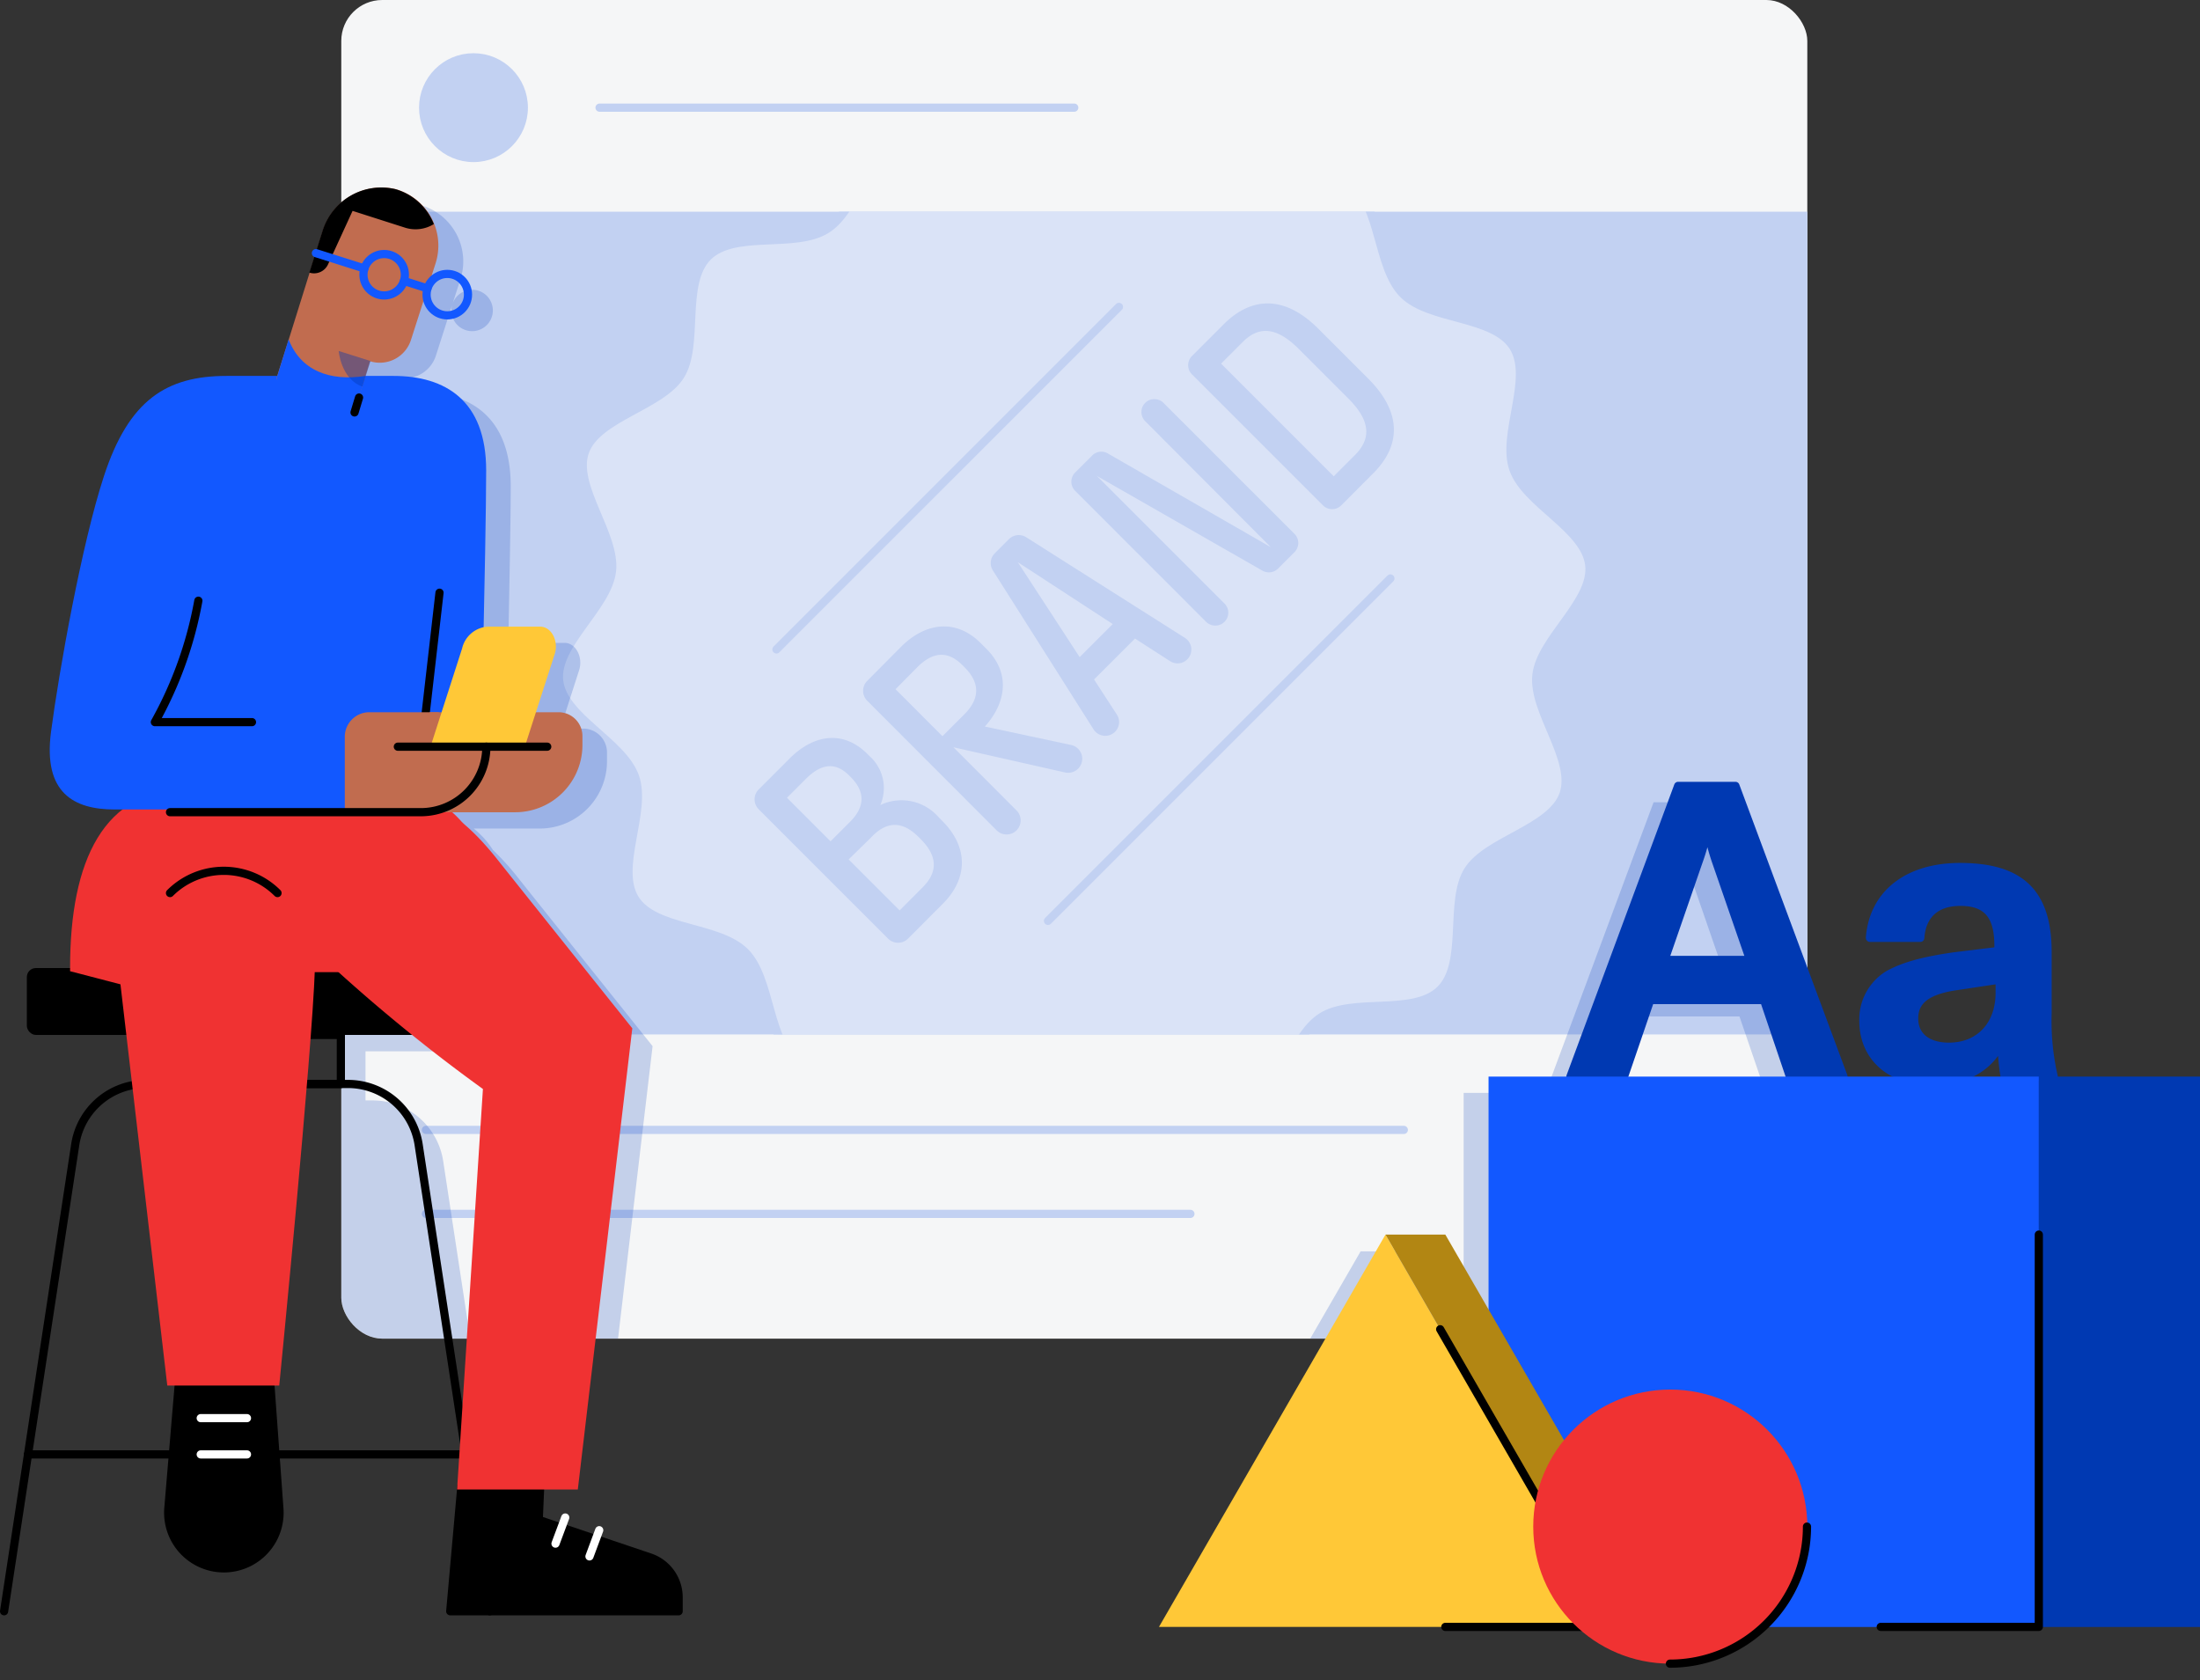 <svg xmlns="http://www.w3.org/2000/svg" xmlns:xlink="http://www.w3.org/1999/xlink" viewBox="0 0 268.75 205.22"><rect x="0" y="0" width="268.75" height="205.22" fill="#333333" stroke="none"/><defs><style>.cls-1,.cls-8{fill:#c2d1f2;}.cls-12,.cls-18,.cls-2,.cls-20,.cls-7{fill:none;}.cls-3{isolation:isolate;}.cls-4{fill:#f5f6f7;}.cls-5{clip-path:url(#clip-path);}.cls-6{fill:#dae3f7;}.cls-7,.cls-8{stroke:#c2d1f2;}.cls-12,.cls-13,.cls-17,.cls-18,.cls-20,.cls-22,.cls-7,.cls-8{stroke-linecap:round;stroke-linejoin:round;}.cls-9{clip-path:url(#clip-path-2);}.cls-10{opacity:0.2;}.cls-10,.cls-21{mix-blend-mode:multiply;}.cls-11,.cls-21,.cls-22{fill:#0039b2;}.cls-12,.cls-13{stroke:#000;}.cls-14,.cls-24{fill:#f03232;}.cls-14{stroke:#f03232;stroke-miterlimit:10;}.cls-15{fill:#1258ff;}.cls-16,.cls-17{fill:#c16c4f;}.cls-17,.cls-18{stroke:#1258ff;}.cls-19{fill:#ffc837;}.cls-20{stroke:#fff;}.cls-21{opacity:0.4;}.cls-22{stroke:#0039b2;}.cls-23{fill:#b28613;}</style><clipPath id="clip-path"><rect class="cls-1" x="41.69" y="25.86" width="179.09" height="100.5"/></clipPath><clipPath id="clip-path-2"><rect class="cls-2" x="41.69" width="179.09" height="163.52" rx="5"/></clipPath></defs><title>Asset 6</title><g class="cls-3"><g id="Layer_2" data-name="Layer 2"><g id="Colour_2" data-name="Colour 2"><rect class="cls-4" x="41.69" width="179.09" height="163.52" rx="5"/><rect class="cls-1" x="41.69" y="25.86" width="179.09" height="100.5"/><g class="cls-5"><path class="cls-6" d="M171.41,35.93c-3.25-3.25-2.75-11.09-6.48-13.44s-10.72,1.44-14.92,0-7.24-8.77-11.69-9.27-9,6-13.45,6.45-10.29-4.8-14.55-3.31S104.85,25.56,101,28s-11.28.11-14.53,3.36-1,10.8-3.36,14.54S72.92,51,71.45,55.2s3.81,10.1,3.31,14.55-7,9-6.45,13.45,7.78,7.42,9.27,11.69-2.4,11.07,0,14.92,10.19,3.24,13.44,6.49,2.75,11.09,6.49,13.44,10.72-1.44,14.92,0,7.24,8.78,11.68,9.28,9-6,13.46-6.46,10.28,4.8,14.55,3.31,5.47-9.22,9.32-11.65,11.28-.1,14.53-3.35,1-10.81,3.36-14.54S189.54,101.23,191,97s-3.81-10.1-3.31-14.55,7-9,6.45-13.46-7.78-7.42-9.27-11.68,2.4-11.07,0-14.92S174.66,39.18,171.41,35.93Z"/><path class="cls-7" d="M171.41,35.93c-3.25-3.25-2.75-11.09-6.48-13.44s-10.72,1.44-14.92,0-7.24-8.77-11.69-9.27-9,6-13.45,6.45-10.29-4.8-14.55-3.31S104.85,25.56,101,28s-11.28.11-14.53,3.36-1,10.8-3.36,14.54S72.92,51,71.45,55.2s3.81,10.1,3.31,14.55-7,9-6.45,13.45,7.78,7.42,9.27,11.69-2.4,11.07,0,14.92,10.19,3.24,13.44,6.49,2.75,11.09,6.49,13.44,10.72-1.44,14.92,0,7.24,8.78,11.68,9.28,9-6,13.46-6.46,10.28,4.8,14.55,3.31,5.47-9.22,9.32-11.65,11.28-.1,14.53-3.35,1-10.81,3.36-14.54S189.54,101.23,191,97s-3.81-10.1-3.31-14.55,7-9,6.45-13.46-7.78-7.42-9.27-11.68,2.4-11.07,0-14.92S174.66,39.18,171.41,35.93Z"/><path class="cls-1" d="M92.69,98.86a1.71,1.71,0,0,1,0-2.44l3.76-3.76c3-3,6.59-3.48,9.51-.56l.24.24a5.23,5.23,0,0,1,1.34,6,6,6,0,0,1,7.08,1.44l.48.49c3.31,3.3,3.07,7.14.07,10.13l-4.25,4.26a1.72,1.72,0,0,1-2.43,0Zm3.45-1.41,5.32,5.32,2.36-2.36c1.73-1.72,2-3.55.15-5.44l-.25-.25c-1.7-1.7-3.45-1.41-5.27.42Zm7.53,7.53,6.23,6.23,2.79-2.8c1.83-1.82,1.93-3.77-.24-5.93l-.24-.24c-2.09-2.09-4-1.83-5.74,0Z"/><path class="cls-1" d="M105.94,85.6a1.72,1.72,0,0,1,0-2.43L110.08,79c2.94-2.94,6.68-3.47,9.7-.46l.73.73c3,3,2.36,6.64-.2,9.48L130.84,91a1.72,1.72,0,0,1,.86,2.9h0a1.73,1.73,0,0,1-1.59.46l-13.64-3.08L124.18,99a1.72,1.72,0,0,1,0,2.43h0a1.72,1.72,0,0,1-2.43,0Zm3.46-1.41,5.73,5.74,2.68-2.68c1.77-1.77,2.06-3.72,0-5.76l-.24-.24c-1.92-1.92-3.75-1.51-5.52.26Z"/><path class="cls-1" d="M121.52,67.59l1.73-1.73a1.7,1.7,0,0,1,2.1-.24l19.4,12.3a1.69,1.69,0,0,1,.29,2.62h0a1.68,1.68,0,0,1-2.11.22L138.65,78l-5,5,2.78,4.28a1.67,1.67,0,0,1-.22,2.11h0a1.69,1.69,0,0,1-2.62-.29l-12.29-19.4A1.68,1.68,0,0,1,121.52,67.59Zm14.41,8.64-11.6-7.56,7.56,11.6Z"/><path class="cls-1" d="M158.13,67.45l-2,2a1.59,1.59,0,0,1-1.91.26L134,58.14l15.58,15.58a1.58,1.58,0,0,1,0,2.24h0a1.6,1.6,0,0,1-2.24,0l-16-16a1.58,1.58,0,0,1,0-2.24l2.08-2.08a1.57,1.57,0,0,1,1.91-.25l19.91,11.45L139.9,51.45a1.58,1.58,0,0,1,0-2.24h0a1.59,1.59,0,0,1,2.23,0l16,16A1.58,1.58,0,0,1,158.13,67.45Z"/><path class="cls-1" d="M161.08,40.19l6.08,6.08c4.1,4.1,4,8.14.6,11.54l-3.91,3.92a1.58,1.58,0,0,1-2.24,0l-16-16a1.58,1.58,0,0,1,0-2.24l3.91-3.91C152.93,36.18,157,36.08,161.08,40.19Zm3.65,8.51-6.08-6.08c-2.85-2.85-5-2.72-6.88-.8l-2.6,2.6,13.76,13.76,2.6-2.6C167.4,53.7,167.57,51.54,164.73,48.7Z"/><line class="cls-7" x1="94.85" y1="79.33" x2="136.69" y2="37.49"/><line class="cls-7" x1="128.02" y1="112.49" x2="169.85" y2="70.66"/></g><circle class="cls-8" cx="57.84" cy="13.15" r="6.15"/><line class="cls-7" x1="73.24" y1="13.15" x2="131.23" y2="13.15"/><line class="cls-7" x1="52.03" y1="138.02" x2="171.49" y2="138.02"/><line class="cls-7" x1="52.03" y1="148.28" x2="145.42" y2="148.28"/><g class="cls-9"><g class="cls-10"><path class="cls-11" d="M82.37,192.24l-13.59-4.58.18-4.18h4.18l6.58-55.69S66.54,111.32,63.3,107.24a32.7,32.7,0,0,0-3.08-3.41,10.88,10.88,0,0,0-2.35-2.62h8.06A8.22,8.22,0,0,0,74.15,93v-1A2.92,2.92,0,0,0,71.23,89H68.45l2.29-7.12c.52-1.6-.41-3.35-1.76-3.35H62.53a2.12,2.12,0,0,0-.44,0c.16-7.84.3-15.58.3-19.13,0-8.54-5-11.54-11.32-11.54H47.68l.58-1.82a4,4,0,0,0,5-2.63l2-6.24a2.53,2.53,0,1,0,3.18-1.66,2.54,2.54,0,0,0-3.18,1.66l1-3.09a7.12,7.12,0,0,0-1.39-6.79l-.08-.1c-.14-.15-.29-.31-.44-.45l-.16-.15a4.78,4.78,0,0,0-.42-.34l-.21-.16c-.14-.1-.29-.19-.44-.28l-.23-.14a4.44,4.44,0,0,0-.49-.24l-.23-.11a6.18,6.18,0,0,0-.76-.26h0a6.79,6.79,0,0,0-2.09-.24,6.4,6.4,0,0,0-1.37.21,6.79,6.79,0,0,0-1.31.46,8.5,8.5,0,0,0-1,.55,8,8,0,0,0-.66.48l-.17.14a7.54,7.54,0,0,0-2.31,3.44l-.83,2.62-.92,2.94L38.42,43l-.16.5h0l-1.41,4.45H30.69c-7.36,0-11.94,2.93-15,12.23C13,68.36,10.2,84,9.23,91.42S12,100.88,17,100.88h1.88c-4.69,3.18-6.79,10-6.79,19.37H7.38a1.11,1.11,0,0,0-1.1,1.11v6a1.1,1.1,0,0,0,1.1,1.1H18.94l.71,6.09a8.72,8.72,0,0,0-7.46,7.32l-8.69,57H85.87v-1.7A5.15,5.15,0,0,0,82.37,192.24ZM54.14,141.83a8.73,8.73,0,0,0-8.62-7.41h-.87v-6h9.44c2.63,2.13,5.55,4.39,8.42,6.39l-2.81,43.5Z"/><path class="cls-11" d="M247.93,133.51a30.18,30.18,0,0,1-.75-7.75v-7.45c0-7.25-3.3-10.4-10.7-10.4-6.45,0-10.65,3.3-11,8.65h6.15c.2-2.85,1.95-4.4,4.9-4.4,3.2,0,4.65,1.6,4.65,5.35v.65l-5.3.65c-4,.55-6.35,1.2-8.15,2.25a6.39,6.39,0,0,0-3.05,5.65,7,7,0,0,0,4.84,6.8h-7.23L209,98h-7l-13.2,35.5h-10V162l-5.28-9.14h-7.31l-27.67,47.92h51.09A16.65,16.65,0,0,0,201,205.22h0a14.83,14.83,0,0,0,1.63-.08c.25,0,.49-.07.74-.1s.59-.08.88-.14.55-.13.83-.2.51-.12.76-.2.53-.18.8-.28.5-.17.74-.27.49-.22.73-.34.51-.23.76-.36l.67-.4c.25-.15.49-.28.73-.44s.49-.36.73-.54.39-.28.59-.44.51-.45.76-.69h53.34V133.51Zm-43.49-26.25a25.45,25.45,0,0,0,1.05-3.8h.1a25.45,25.45,0,0,0,1,3.8l4.15,12h-10.5Zm-5.85,16.9h13.9l3.2,9.35h-20.3Zm37-1.65,5.65-.85v1.6c0,4-2.5,6.6-6.2,6.6-2.65,0-4.25-1.35-4.25-3.45S232.33,123.06,235.63,122.51Zm5.9,6.7a35,35,0,0,0,.4,4.3H236.8A7.49,7.49,0,0,0,241.53,129.21Z"/></g></g><line class="cls-12" x1="3.42" y1="177.66" x2="56.91" y2="177.66"/><path class="cls-12" d="M59.83,196.82l-8.69-57a8.73,8.73,0,0,0-8.62-7.41H17.81a8.73,8.73,0,0,0-8.62,7.41l-8.69,57"/><rect class="cls-12" x="18.68" y="126.42" width="22.96" height="6"/><rect x="3.28" y="118.25" width="53.77" height="8.17" rx="1.1"/><path class="cls-13" d="M56.37,181.48,55,196.82h27.9v-1.7a5.15,5.15,0,0,0-3.5-4.88l-13.59-4.58.18-4.18Z"/><path class="cls-13" d="M21.87,168.75l-1.3,15.46a6.8,6.8,0,0,0,6.78,7.37h0a6.8,6.8,0,0,0,6.78-7.28L33,168.75Z"/><rect class="cls-14" x="12.19" y="96.88" width="46.71" height="21.37" rx="10.69"/><path class="cls-14" d="M22.88,96.88c9.42,0,15.43,11,15.09,21.37s-4.31,50.5-4.31,50.5H20.88l-5.71-48.91-6.11-1.59C9.06,105.09,13.19,96.88,22.88,96.88Z"/><path class="cls-14" d="M45.86,97.21c6.15,0,10.18,2.67,14.44,8,3.24,4.08,16.42,20.55,16.42,20.55l-6.58,55.69H56.37l3.14-48.67a206.69,206.69,0,0,1-18-14.56S40.76,97.21,45.86,97.21Z"/><path class="cls-12" d="M20.77,109.09a9.29,9.29,0,0,1,13.13,0"/><path class="cls-15" d="M12.7,58.15C10,66.36,7.2,82,6.23,89.42S9,98.88,14,98.88H58.58s.81-32.87.81-41.42-5-11.54-11.32-11.54H27.69C20.33,45.92,15.75,48.85,12.7,58.15Z"/><line class="cls-12" x1="53.69" y1="72.4" x2="51.98" y2="87.29"/><path class="cls-16" d="M48.35,23.11a7.51,7.51,0,0,0-8.89,5l-1.75,5.56L35.42,41l-1.66,5.26a.06.06,0,0,0,0,0l3.14,3.5a4.25,4.25,0,0,0,6.66-.42h0l1.65-5.21s0,0,0,0a4,4,0,0,0,5-2.63l3-9.33A7.16,7.16,0,0,0,48.35,23.11Z"/><circle class="cls-17" cx="46.93" cy="33.56" r="2.53"/><circle class="cls-18" cx="54.64" cy="35.99" r="2.53"/><line class="cls-18" x1="49.35" y1="34.32" x2="52.22" y2="35.23"/><path d="M49.51,27.82A4.24,4.24,0,0,0,53,27.37a7.18,7.18,0,0,0-4.68-4.26,7.51,7.51,0,0,0-8.89,5l-1.64,5.19h0a1.88,1.88,0,0,0,2.28-1l3-6.54Z"/><line class="cls-18" x1="44.52" y1="32.8" x2="38.59" y2="30.92"/><path class="cls-16" d="M52.5,87H68.23a2.92,2.92,0,0,1,2.92,2.92V91a8.22,8.22,0,0,1-8.22,8.22H52.5a0,0,0,0,1,0,0V87a0,0,0,0,1,0,0Z"/><path class="cls-16" d="M53.6,91.21V87H45.12a3,3,0,0,0-3,3v9.16h9.32a8,8,0,0,0,8-8Z"/><path class="cls-19" d="M59.53,76.55H66c1.35,0,2.28,1.75,1.76,3.35L64.11,91.21H52.59l3.86-12A3.44,3.44,0,0,1,59.53,76.55Z"/><path class="cls-12" d="M48.6,91.21H59.41a8,8,0,0,1-8,8H20.77"/><line class="cls-12" x1="59.41" y1="91.21" x2="66.85" y2="91.21"/><path class="cls-12" d="M30.78,88.21H18.92a47.73,47.73,0,0,0,5.31-14.83"/><path class="cls-15" d="M33.77,46.26l1.49-4.8c1.46,3.8,5,5.15,9.39,4.46L43,51.37C37.82,51.73,36,50.74,33.77,46.26Z"/><line class="cls-12" x1="43.86" y1="48.56" x2="43.31" y2="50.38"/><line class="cls-20" x1="24.52" y1="177.66" x2="30.17" y2="177.66"/><line class="cls-20" x1="24.52" y1="173.23" x2="30.17" y2="173.23"/><line class="cls-20" x1="72.01" y1="190.12" x2="73.2" y2="186.92"/><line class="cls-20" x1="67.86" y1="188.56" x2="69.05" y2="185.37"/><path class="cls-21" d="M45.26,44.1l-3.89-1.23s.3,3.47,2.9,4.35Z"/><path class="cls-22" d="M215.49,122.16h-13.9l-3.2,9.35h-6.55L205,96h7l13.2,35.5h-6.55Zm-1.7-4.9-4.15-12a25.45,25.45,0,0,1-1-3.8h-.1a25.45,25.45,0,0,1-1.05,3.8l-4.15,12Z"/><path class="cls-22" d="M227.63,124.71a6.39,6.39,0,0,1,3.05-5.65c1.8-1,4.2-1.7,8.15-2.25l5.3-.65v-.65c0-3.75-1.45-5.35-4.65-5.35-2.95,0-4.7,1.55-4.9,4.4h-6.15c.4-5.35,4.6-8.65,11-8.65,7.4,0,10.7,3.15,10.7,10.4v7.45a30.18,30.18,0,0,0,.75,7.75h-6a35,35,0,0,1-.4-4.3c-1.2,3-4.35,4.9-8.4,4.9C231,132.11,227.63,129.16,227.63,124.71Zm16.65-3.45v-1.6l-5.65.85c-3.3.55-4.8,1.75-4.8,3.9s1.6,3.45,4.25,3.45C241.78,127.86,244.28,125.26,244.28,121.26Z"/><rect class="cls-15" x="181.84" y="131.51" width="67.23" height="67.23"/><rect class="cls-11" x="249.06" y="131.51" width="19.69" height="67.23"/><polyline class="cls-12" points="229.75 198.73 249.06 198.73 249.06 150.81"/><polygon class="cls-19" points="169.25 150.81 141.58 198.73 196.92 198.73 169.25 150.81"/><polygon class="cls-23" points="169.25 150.81 176.56 150.81 204.23 198.73 196.92 198.73 169.25 150.81"/><polyline class="cls-12" points="175.93 162.37 196.92 198.73 176.56 198.73"/><circle class="cls-24" cx="204.04" cy="186.48" r="16.74"/><path class="cls-12" d="M204,203.22a16.75,16.75,0,0,0,16.74-16.74"/></g></g></g></svg>